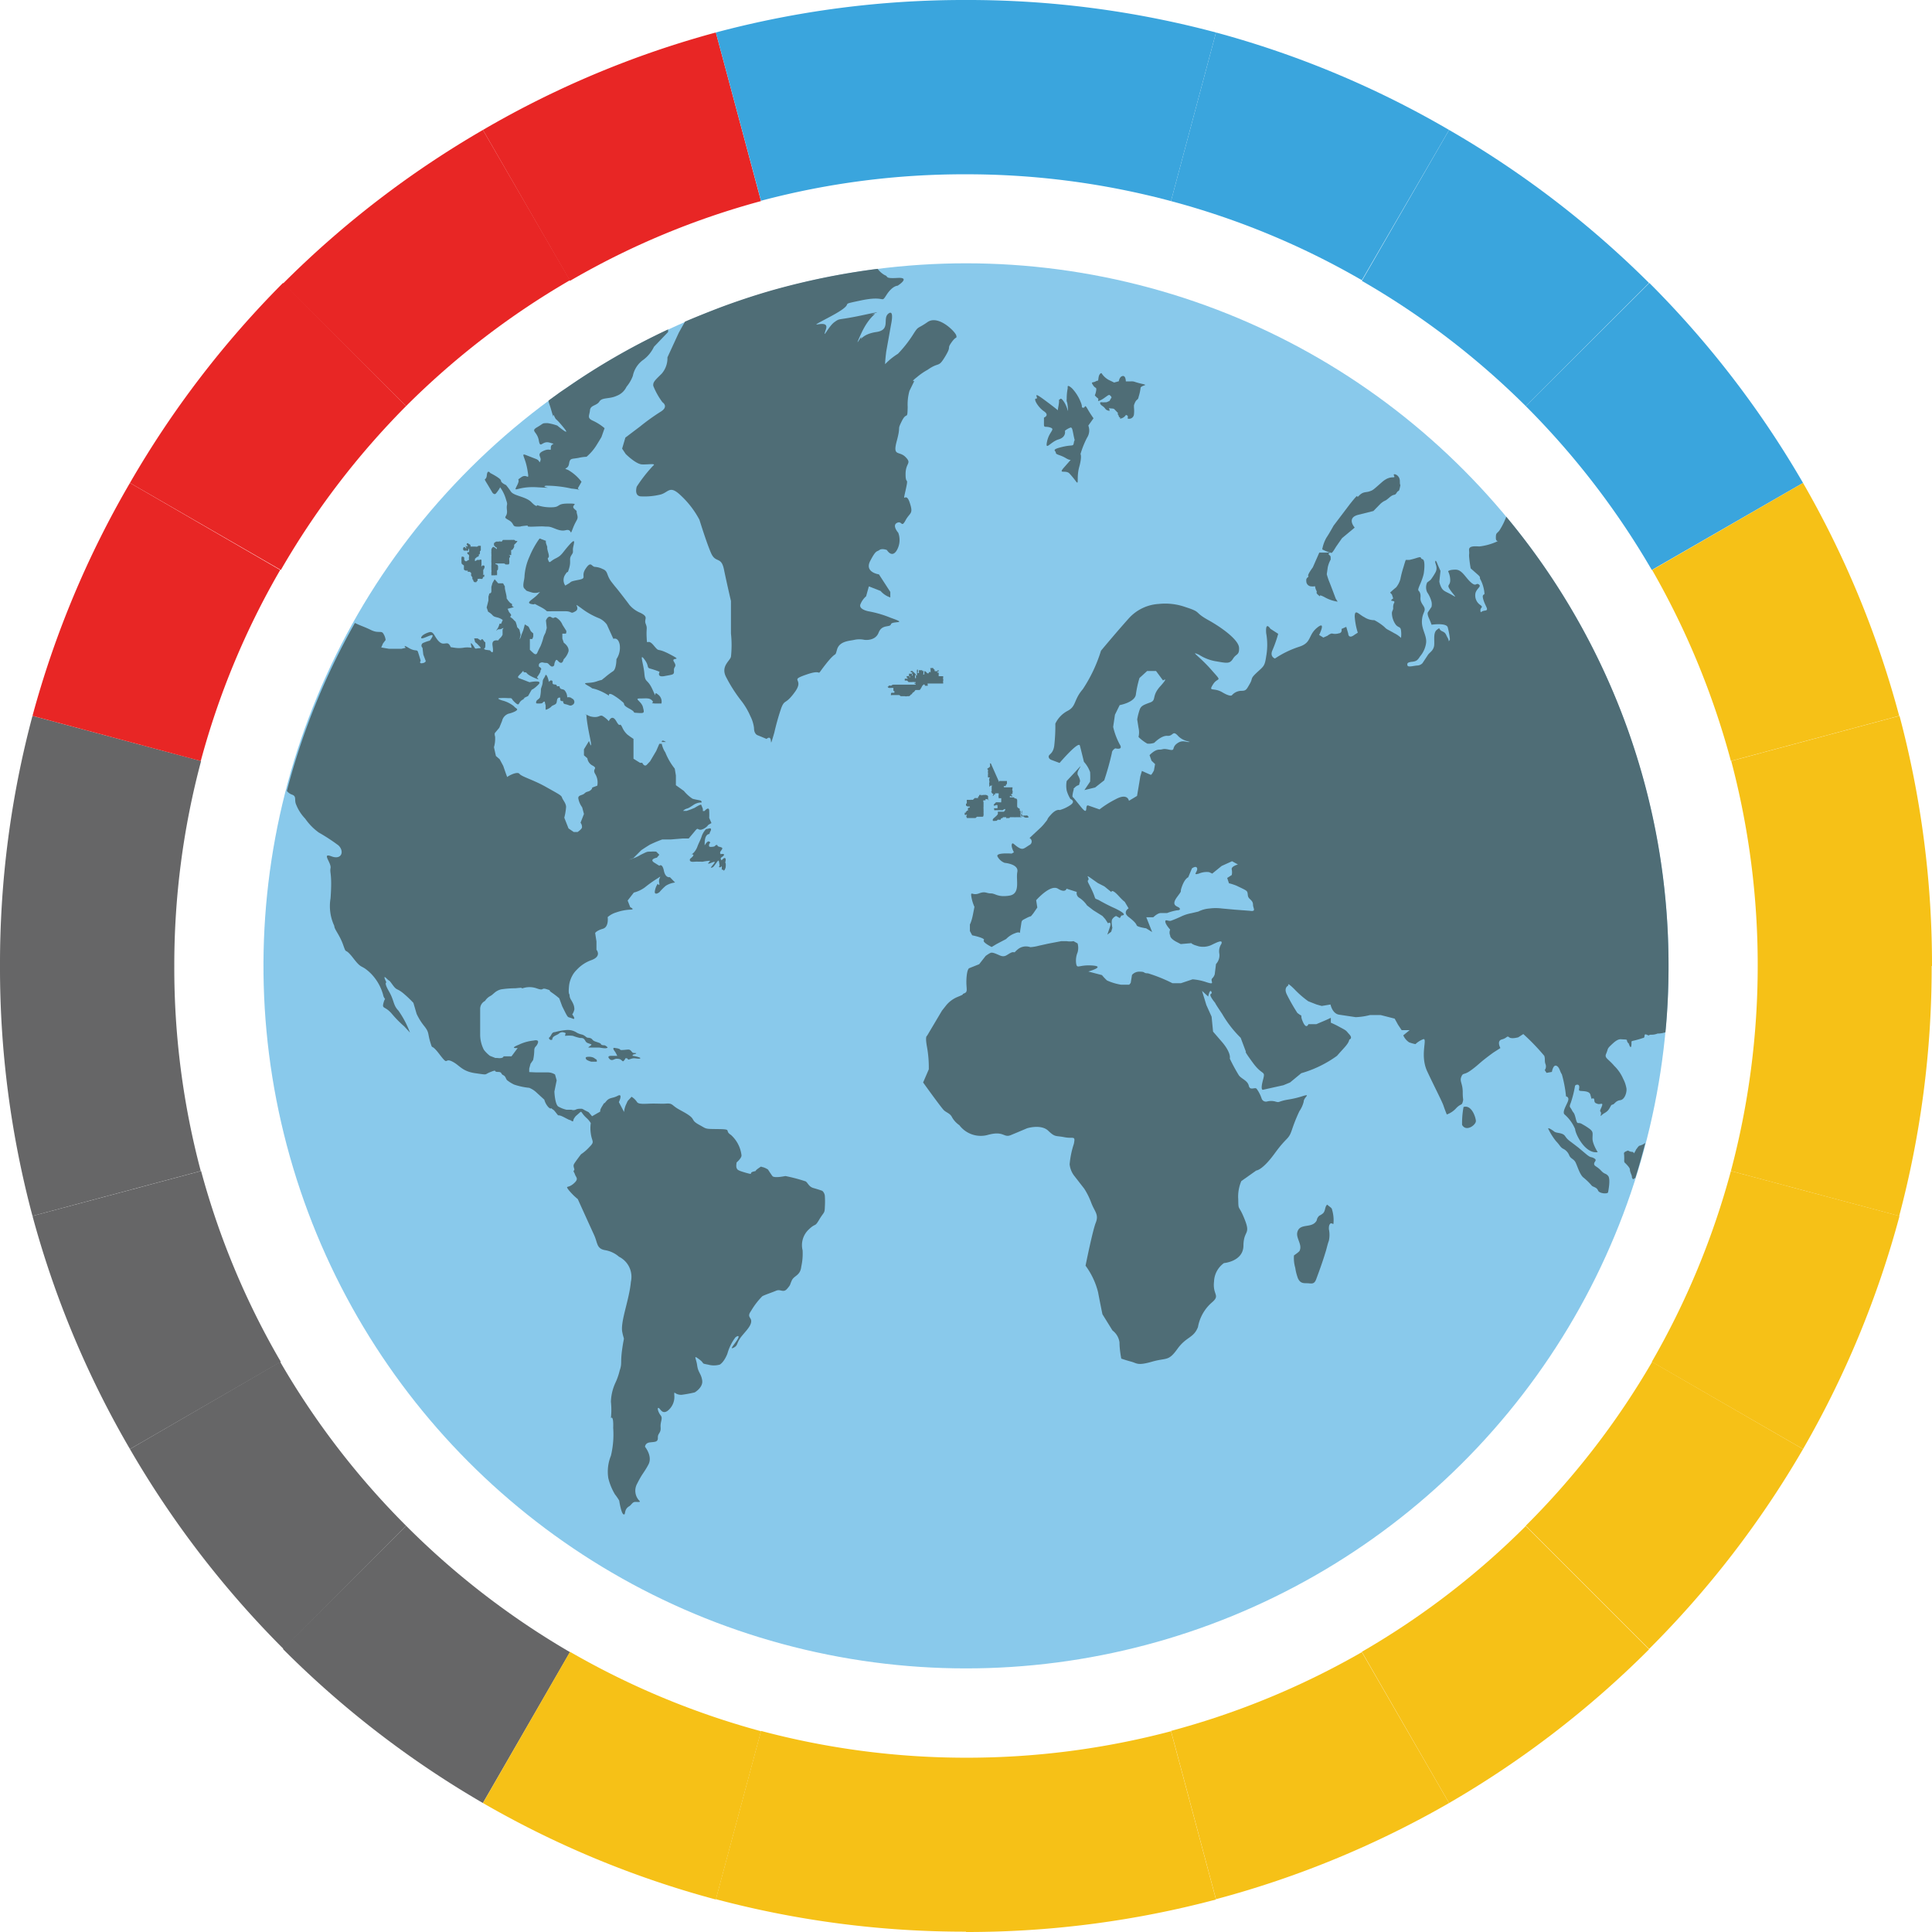 <svg xmlns="http://www.w3.org/2000/svg" viewBox="0 0 118.94 118.94"><defs><style>.cls-1{opacity:0.6;}.cls-2{fill:#3aa5dd;}.cls-3{fill:#4f6d76;}.cls-4{fill:none;}.cls-5{fill:#666667;}.cls-6{fill:#f6c117;}.cls-7{fill:#e82625;}</style></defs><title>Asset 2</title><g id="Layer_2" data-name="Layer 2"><g id="Layer_1-2" data-name="Layer 1"><g class="cls-1"><circle class="cls-2" cx="59.47" cy="59.47" r="43.25" transform="translate(-12.07 103.68) rotate(-76.72)"/></g><g id="_Group_" data-name="&lt;Group&gt;"><path class="cls-3" d="M63.33,50.31a.27.27,0,0,0-.08-.1.2.2,0,0,0-.11,0l0,0H63s-.05,0-.07.06-.09,0-.1,0,0,0,0-.07l0,0a.13.13,0,0,0,0-.12s0,0,0,0,0,0,0-.05,0,0,0,0l0,0,0,0a.13.13,0,0,1,0-.06s0,0,0,0h0s0,0,0,0,0,0,0,0v0s0,0,0-.05l-.05,0,0,0s0,0,0,0a.08.08,0,0,1,0,0s0,0,0-.06,0,0,0,0,0,0,0-.06a.33.33,0,0,0-.1-.06.15.15,0,0,1-.06-.1l0-.07,0-.07,0-.06a.26.26,0,0,0,0-.08l0,0v0s0,0,0,0v0a.11.11,0,0,0,0-.06l0-.06a.24.24,0,0,0-.06-.08h0s0,0,0,0l-.06,0a.18.18,0,0,1-.08-.07s0,0,0,0h-.25s0,0,0-.06.09,0,.11,0h.06s0,0,0,0h0s-.06-.08-.07-.09-.05,0,0-.06l0,0s0,0,.06,0l0,0a.3.3,0,0,0,0-.1s0,0,0,0l0,0a.09.09,0,0,0,0-.1.19.19,0,0,1,0-.13l0,0,0,0s0,0,0,0,0,0,0,0a.22.22,0,0,0,0-.08s-.06,0-.09,0l0,0h-.34l0,0s0,0,0,0h0l-.06,0h0l0,0h-.07s0,0,0,0a.05.05,0,0,1,0,0l.05,0s0,0,0,0v0s0,0,0,0-.06-.05,0-.08l.1,0h0s0,0,0,0l0-.05a.27.27,0,0,1,.07-.08l0,0s0,0,0-.06,0-.11,0-.12,0,0,0,0h-.3l0,0-.06,0s-.08,0-.12,0l0,0a.16.16,0,0,1,0,.07L61,47s0,0-.05,0,0,0,0,.05v.06s0,0,0,.06-.1.1-.13.13-.07,0,0,.1,0,0,0,.05,0,0,0,.06l0,0,0,0a0,0,0,0,1,0,.05s0,0,0,0a.27.27,0,0,1,0,.13l0,.05,0,0v0s0,0,0,0a0,0,0,0,0,0,0l0,0s0,0,0,.06,0,.07,0,.06,0,0,.08,0,0,.06,0,.08a.25.25,0,0,0,0,.09.13.13,0,0,1,0,.06s0,0,0,0a.07.07,0,0,1,0,.09.36.36,0,0,0,0,.1.09.09,0,0,1,0,.05.11.11,0,0,1,0,.06.43.43,0,0,0,0,.05s0,0,0,0,0,0,0,0,0,0,0,0,0,0,.07-.07,0,0,0,0a0,0,0,0,1,0,0v0s0,0,0,0l0,0v0s0,0,0,0a0,0,0,0,0,0,0s0,0,0,0h.05s.06,0,.1,0,0,0,0,0a.05.05,0,0,1,0,0s-.08,0-.07.09,0,0,0,0a.25.25,0,0,1,0,.07s0,0,0,0,0,0,0,0v0s0,.06,0,.09,0,.07,0,.09-.06,0,0,.08,0,.06.07.07,0,.08,0,.12.06,0,.08-.06,0,0,.06,0l0,0s0,0,0,0a.3.3,0,0,0,0-.08l0,0h.09l.07,0,.06,0s0,0,0,0l0,.06s0,0,0,0,0,0,0,.07a.12.12,0,0,0,0,.1l0,0v.07s.08,0,.11,0h.05s0,0,0,.06,0,0,0,0,0,0,0,0,0,.08,0,.12a0,0,0,0,1,0,0s0,0,0,0a.17.17,0,0,0,0,.07s0,0,0,0a.12.12,0,0,1-.08,0,.29.29,0,0,1-.1,0h-.06l0,0h0l-.08,0s-.06.06-.09.09,0,0,0,0h0l0,0s-.07.06-.05.1.09,0,.12,0a.08.08,0,0,1,.11,0s0,0,0,.06,0,0,0,.06,0,0,0,.06,0,0,0,0l0,0s0,0,0,0l0,0,0,0s0,0-.06,0l-.07,0h0l0,0s0,0-.06,0,0,.08,0,.12,0,0,.06,0h.18s0,0,.06,0,0,0,0,0,0,0,0,0h0l0,0,0,0h0a.11.11,0,0,1,.08,0,.1.1,0,0,0,0,0h.07l.06,0a.39.39,0,0,1,.14-.08.08.08,0,0,1,0,.09.5.5,0,0,1-.07.08h-.3s-.06,0-.07,0l0,0,0,0s0,0,0,.06a.36.36,0,0,1,0,.09l0,0,0,0-.06.08-.13.12a.46.46,0,0,0-.12.12s0,.07,0,.09a.26.26,0,0,0,.15,0h0a.18.18,0,0,0,.08,0l.07-.06a.15.15,0,0,1,.09,0s.06,0,.09,0h0v0s0-.08.07-.1.07,0,.07-.06l0,0,.07,0s.11,0,.14,0l0,.06s0,0,0,0l0,0,.05,0a.2.2,0,0,1,.13,0s0,0,0,0l.05-.06h0s0,0,0,0h.23a.66.66,0,0,0,.14,0h.13l.06,0,.08,0,0,0h0a0,0,0,0,1,0,0l.06,0s0,0,0,0a.09.09,0,0,0,0-.11l-.12,0,0,0s0,0,0,0h0s0,0,0,0,0,0,0,0,0,0,0,0,0,0,.05,0a.09.09,0,0,0,0-.05c0-.06.06,0,.11,0s0,0,0,0,0,0,0,0v0a.17.17,0,0,1,0-.13h0a.13.13,0,0,0,0,0,.14.14,0,0,1,0-.06v-.07A.31.31,0,0,0,63.33,50.31Z"/></g><g id="_Group_2" data-name="&lt;Group&gt;"><path class="cls-3" d="M60.89,49.25l-.06,0,0,0s0-.07,0-.12l0-.05s0,0,0-.07a.21.21,0,0,0-.14-.07.13.13,0,0,0-.08,0l-.06,0v0h0a.05.05,0,0,0,0,0,.06.06,0,0,0,0,0s0,0-.07,0h0s0,0,0,0,0,.06-.06,0,0-.08,0,0,0,0-.06,0l-.08,0,0,0s0,0,0,.05a.12.12,0,0,1-.06.06l0,0,0,0a.11.11,0,0,0,0,.08s0,0,0,0,0,0,0,0H60s0,0,0,0v0a.32.32,0,0,1-.12.11l0,0h-.06a.06.06,0,0,0-.06,0h0a.1.1,0,0,1-.07,0l-.05,0s-.1,0-.12,0a.13.13,0,0,0,0,.06s0,0,0,.06,0,.08,0,.11l0,0h0s0,0,0,0l0,0-.05,0s0,.08,0,.12a.24.24,0,0,0,.11.06h.12s0,0,0,0l0,0s0,0,0,.05-.1,0-.11.07,0,.1,0,.13-.05,0-.07,0,0,0,0,.06,0,0,.06,0,0,0,0,0h-.07l-.05,0s0,0,0,.06,0,0-.07,0-.15,0-.12,0,0,0,.05,0h.08l0,.06s-.05,0,0,.07.05,0,.07,0l.06,0a.67.67,0,0,1-.06.12h.06l0,0s0,0,0,0-.06,0,0,.09l.07,0s0,0,0,0h.14s.07,0,.11,0,0,0,0,0,0,0,0,0,0,0,.07,0H60s.05,0,.06,0l0,0s.06-.06.09-.08l.11,0,.06,0h.17c.05,0,.05-.06.06-.09a.57.57,0,0,0,0-.13s0-.05,0-.08a.14.14,0,0,0,0-.06s0,0,0-.05v-.07a.56.56,0,0,1,0-.13l0,0v-.09s0-.06,0-.08v0l0-.06,0-.06a.09.09,0,0,1,0-.11l0,0,.07,0,0,0,.05,0,0,0s0,0,0-.06S60.94,49.26,60.89,49.25Z"/></g><g id="_Group_3" data-name="&lt;Group&gt;"><path class="cls-3" d="M58.06,41.91l0,0a.09.09,0,0,0,0-.1s0,0,0-.08a.19.19,0,0,0,0-.1s0,0,0,0h-.21s0,0,0,0,0,0-.06,0a.28.28,0,0,1,0-.09v-.13s0,0-.06,0,0,0-.05,0,0,0,0,0,0,0,0,0,.06-.05.06-.08h0v0l.05,0a0,0,0,0,0,0-.06l0,0h0l-.08,0s0,0,0,.05h-.1s0,0,0,0,0,0,0,0-.05,0-.06,0a.06.06,0,0,1,0-.08s0,0,0,0a.08.08,0,0,0,0,0s-.09-.05-.1-.11a.21.21,0,0,0-.11,0s0,0-.05,0,0,.05,0,.07,0,0,0,.06v.07a.13.13,0,0,1,0,.06.08.08,0,0,1,0,0l0,0s0,0,0,0a.09.09,0,0,0-.11,0s0,0,0,0l0,.05a.09.09,0,0,1-.1,0s-.06-.07-.09-.09-.08-.06-.09,0,0,0,0,0v0s0,0,0,0a.25.25,0,0,1,0,.11.06.06,0,0,1,0,.06v0s0,0,0,0,0,0-.05,0,0,0,0-.08v-.06s0,0,0,0,0,0,0-.06-.05,0-.07,0,0-.05,0-.06,0,0-.07,0l-.06,0-.08,0s0,0,0,0v.09a.27.27,0,0,1,0,.09s0,0-.06,0,0,0,0-.07,0,0,0-.07,0,0,0,0,0-.05,0-.07,0,0-.06,0,0,0,0,0,0,0,0,0v.07a.14.14,0,0,0,0,.07.17.17,0,0,1,0,.07l0,.08a.13.13,0,0,1,0,.06s0,0,0,0,0,0,0,0,0,0-.06,0,0,0,0,0,0,0,0,0,0,0,0,0h0s0,0,0,.06v.06s0,0,0,.05,0,0,0,0-.05,0-.06,0a.07.07,0,0,0,0,.05s0,0,0,0,0,0,0,0,0,0,0,0a.13.13,0,0,1,0-.06v0s0,0,0,0,0,0,0,0h0v0s0,0,0-.07l0,0,0,0s0-.1,0-.1.08,0,.08,0a.06.06,0,0,0,0,0l0,0s0,0,0,0,0,0,0,0-.08-.12-.11-.14h0l0,0a.1.1,0,0,1,0,0s0,0,0,0l0,0s0,0-.07-.06l-.06-.06s0,0,0,0,0,0,0,0h-.1s0,.06,0,.08l0,0,0,0s.06,0,.08,0,0,.07,0,.08-.06,0-.09,0,0,0,0,0,0,0,0,0,.06,0,.07,0a.2.2,0,0,1,.06.07.14.14,0,0,0,0,.07.06.06,0,0,1,0,0s0,0,0,0,0,0-.05-.05,0,0,0,0l0,0h0s0,0,0,0,0-.06,0-.08a.13.13,0,0,0-.08,0,.17.17,0,0,0-.1,0l0,.05s0,0,0,.06,0,0,0,0h0s0,0,0,0l0,0v.05a.05.05,0,0,0,0,0h.07s0,0,0,.05,0,0-.05,0,0,0,0,0,0,0,0-.06a.19.19,0,0,0-.1,0,.06.06,0,0,0-.06,0s0,.06,0,.07a.34.34,0,0,0,.09.08l0,0s0,0,0,0-.06,0-.08,0l-.06,0-.07,0s0,0,0,.05v.07h.13c.05,0,.06.08.12.09h.06s0,0,.06,0,.09,0,.12,0l0,0h0a.1.1,0,0,1,0,0,.06.06,0,0,1,.06,0s0,0,0,0a0,0,0,0,0,0,0h0s.1,0,.12,0l0,.05s0,0-.06,0l0,0,0,0a.06.06,0,0,0,0,.06h0l0,0,0,0h0s0,0,.06,0,0,0,0,0,0,0,0,.05,0,0,0,0h-.07l-.07,0H55s0,0,0,0-.08,0-.12.06h-.11a.1.1,0,0,0-.06,0s0,.05,0,.05h-.06s0,0,0,0,0,.08.08.09.09,0,.13,0H55s0,0,0,.08,0,0,0,.05a.11.11,0,0,1,0,.06.05.05,0,0,0,0,0s0,0,.06,0,0,0,0,0,0,0,0,.05,0,0,0,0,0,0,0,0l0,0a.11.11,0,0,1,0,.06v0s0,0,0,0,0,0,0,0l0,0c-.05,0-.1,0-.14,0s-.07,0-.07.09,0,0,0,.05,0,0,.06,0,0,0,.06,0h.06s0,0,0,0l0,0h0l0,0h.07l.06,0h.2l0,0h0a.71.71,0,0,1,.09.07l0,0s0,0,0,0h.08l.07,0,.05,0h.06l0,0,0,0,0,0,0,0a.19.19,0,0,0,.13,0h.12a.18.18,0,0,0,.11-.1s.06,0,.09-.07,0,0,.05-.06a.24.24,0,0,0,.08-.06l.07-.09s0,0,0,0l0,0h0s.06,0,.1,0,0,0,.06,0,.06,0,.09,0a.18.18,0,0,0,.07-.08,1.62,1.62,0,0,0,.1-.18s0,0,.06-.06.06,0,.1,0v0h0a.14.14,0,0,0,0,.06s.05,0,.06,0,0,0,0,0,0,0,0,0a.12.12,0,0,1,.05,0l.06,0,0,0,0,0a.09.09,0,0,0,0-.07s0,0,0,0,0,0,0,0a.14.14,0,0,1,0-.07s0,0,.06,0H58a0,0,0,0,0,.06,0,.08.08,0,0,0,0-.07s0-.06,0-.08h0l0,0,0-.07-.1-.05S58.05,41.93,58.06,41.91Z"/></g><g id="_Group_4" data-name="&lt;Group&gt;"><path class="cls-3" d="M38.94,65c0-.12.16-.08.22-.14s-.16,0-.23-.07-.09-.14-.19-.17-.53.07-.56,0-.23-.09-.35-.11-.07.11,0,.19S38,65,38,65s-.26,0-.34,0-.31,0-.15.18.31,0,.43,0,.21,0,.3.07.1.15.21,0,0-.1.11-.1.07.08.13.08.2-.08.33-.08.36.06.4,0S39,65,38.94,65Z"/></g><g id="_Group_5" data-name="&lt;Group&gt;"><path class="cls-3" d="M36.59,65.14a.62.62,0,0,0-.33-.08c-.12,0-.29,0-.15.18a1.1,1.1,0,0,0,.29.12c.12,0,.22,0,.34,0C36.77,65.19,36.65,65.22,36.59,65.14Z"/></g><g id="_Group_6" data-name="&lt;Group&gt;"><path class="cls-3" d="M37.22,64.35c-.07,0-.2,0-.23-.08s-.37-.13-.47-.22-.07-.1-.18-.14-.16,0-.24-.06-.16-.13-.27-.16a1.15,1.15,0,0,1-.31-.11,1,1,0,0,0-.63-.17,3.51,3.51,0,0,0-.72.13c-.18,0-.2.13-.29.26s-.11.05-.07.15A.13.13,0,0,0,34,64c0-.22.25-.25.4-.36a.3.3,0,0,1,.31-.08c.2.05.07.07.08.21a2,2,0,0,1,.48,0,3.06,3.06,0,0,0,.43.13c.15,0,.24,0,.33.17s.2.14.38.23c0,.07-.16.12-.19.19l.62,0c.15,0,.47.1.57,0A.45.45,0,0,0,37.22,64.35Z"/></g><g id="_Group_7" data-name="&lt;Group&gt;"><path class="cls-3" d="M44.64,53.13s.08-.26,0-.3-.16.09-.22.13c-.18-.2.18-.2.15-.37a.28.28,0,0,0-.2,0c-.09-.12,0-.18.07-.29s0-.13-.16-.17-.07-.1-.15-.11-.1.07-.16.09-.27.05-.31,0a.2.2,0,0,1,.07-.23c-.13-.22-.28.07-.35.16,0-.24,0-.67.3-.7,0-.11.11-.2.09-.3s-.2,0-.3,0a1.2,1.2,0,0,0-.29.5c-.07.2-.18.39-.25.59s-.26.45-.37.46c.32,0-.06.26-.08.29-.07.2.18.18.28.17s.34,0,.5,0a3.47,3.47,0,0,1,.45-.06c0,.05-.1.1-.11.17S44,53,44,53.07s-.21.27-.24.35c.15,0,.19-.1.27-.2s.16-.24.2-.24.06.24.07.29-.09.09,0,.12.11-.07.13-.07a.78.78,0,0,1,0,.22h.08c.06.15.14-.06.16-.13a1,1,0,0,0,0-.3S44.68,53.11,44.64,53.13Z"/></g><g id="_Group_8" data-name="&lt;Group&gt;"><path class="cls-3" d="M81.71,74.16c-.17.13-.09.41-.29.56s-.17.07-.27.2-.06.2-.13.28c-.31.43-1,.09-1.15.65-.1.36.3.75.15,1.12,0,.08-.3.27-.36.32a2.17,2.17,0,0,0,.08.76,3.05,3.05,0,0,0,.17.66c.14.28.3.29.55.29s.44.11.57-.25c.19-.51.39-1.06.55-1.59.09-.26.13-.51.23-.78a1.69,1.69,0,0,0,0-.71c0-.13,0-.23.07-.32s.13,0,.21,0a2.27,2.27,0,0,0-.09-.9C82,74.36,81.8,74.26,81.71,74.16Z"/></g><g id="_Group_9" data-name="&lt;Group&gt;"><path class="cls-3" d="M90.1,68.15a5.54,5.54,0,0,0-.09,1.1c.25.46.87,0,.85-.25S90.59,68,90.1,68.15Z"/></g><g id="_Group_10" data-name="&lt;Group&gt;"><path class="cls-3" d="M29.83,34.93s0,0,0-.06-.08-.06-.11-.06,0,0-.08.06a.08.08,0,0,1,0-.07s0,0,0-.07a.13.13,0,0,0,0-.06l0-.08s0-.09,0-.12a.1.1,0,0,0-.12,0l-.06,0s-.06,0-.08,0-.12.1-.14.06,0,0,0-.06l0-.07.07-.06.07-.06s.09,0,.1-.08v0s0,0,0,0a.25.25,0,0,0,0-.08s0,0,0,0h.06s0,0,0,0,0,0,0-.06a.25.25,0,0,0,0-.12s0,0,0,0,0,0,0,0v0a0,0,0,0,1,0,0,.11.11,0,0,0,.06-.12s0,0,0-.06l0-.07s0-.09,0-.09h-.07s-.06,0-.08,0l0,0h0l-.06.05a.29.29,0,0,1-.13,0h-.29l0,0a.1.1,0,0,1,0-.05s0-.07-.08-.1-.05-.06-.09-.06h0s0,0,0,0-.06,0-.07.06v.06l.05,0s0,0,0,.06-.06,0-.08,0h-.13l0,0a0,0,0,0,0,0,0l0,0v0l0,0s0,0,0,0,0,0,0,0l.06,0a.11.11,0,0,1,.07.08.25.25,0,0,1,0,.08v0s0,0,0,0-.06-.09-.11-.1-.08.06-.08.1,0,0,0,.06l.06.06.06,0,.05,0,.08,0a.1.1,0,0,0,.07,0s0,0,0-.06,0-.08,0-.08l.05.07,0,.06s0,.08,0,.1h-.05l-.05,0a.05.05,0,0,0,0,0s0,0,0,0a.24.24,0,0,0,0,.12s.06,0,.09.07a.14.14,0,0,1,0,.11s0,0,0,0,0,0,0,0a.57.57,0,0,0,0,.13.14.14,0,0,1,0,.06s0,0-.05,0a.61.61,0,0,1-.1.07l-.07,0h0s0,0,0,0a.31.31,0,0,1-.07-.09s0,0,0-.06,0,0,0-.05a.1.1,0,0,0,0,0s0,0,0,0,0-.07-.09-.08-.06,0-.08.08a.32.32,0,0,0,0,.09v.13l0,.05s0,.09.05.12l.1.07,0,.06a.43.43,0,0,1,0,.07.14.14,0,0,0,0,.06s0,0,0,.06a.19.19,0,0,0,.14.07s.06,0,.09,0,0,0,0,.07h.06l0,0,.05,0a.23.23,0,0,1,.1.07.2.2,0,0,1,0,.11.05.05,0,0,0,0,0,.13.13,0,0,1,0,.05s.06.08.08.11a.1.1,0,0,1,0,0s0,.05,0,.07,0,.06.06.1v0l0,0,0,0v0a.08.08,0,0,0,0,.05l0,0s0,0,0,0,0,0,0,0,0,0,0,0a.27.27,0,0,0,.07.08c.05,0,.08,0,.11,0s0-.07.08-.08a.14.14,0,0,0,0-.06l0-.06s0,0,0,0,0,0,0,0,0,0,.06,0a.2.2,0,0,1,.13,0s0,0,.05,0,0,0,0,0l.06,0,0,0a.39.39,0,0,1,.06-.13s0,0,.05,0h0v0a.57.57,0,0,0,0-.13s0,0,0,0,0,0-.06,0,0,0,0-.05a.17.17,0,0,0,0-.07s0,0,0-.06,0,0,0-.06,0,0,0,0,0,0,0-.05a.35.35,0,0,0,.05-.08V35A.17.17,0,0,0,29.83,34.93Z"/></g><g id="_Group_11" data-name="&lt;Group&gt;"><path class="cls-3" d="M31.8,33.3l-.08,0s0-.05-.07-.06-.1,0-.14,0a.11.11,0,0,0-.07,0s0,0,0,0h0l-.12,0s0,0,0,0,0,0,0,0a0,0,0,0,0,0,0l-.05,0-.05,0-.07,0,0,0h-.17c-.05,0-.05.08-.1.1s0,0,0,0l-.05,0a.16.16,0,0,0-.12,0l-.15,0a.49.49,0,0,0-.15.1s0,.1,0,.12.06.07.09.11.07,0,.09.08a.21.21,0,0,0,0,.06s0,0,0,0-.16-.13-.21-.14-.13.11-.13.18,0,0,0,.07,0,0,0,.06a.24.24,0,0,0,0,.08s0,0,0,.06a.61.61,0,0,1,0,.14s0,0,0,0v.08s0,.09,0,.12v0s0,0,0,0v.06a.15.15,0,0,0,0,.07s0,0,0,.06a.65.65,0,0,1,0,.14l0,.07a.25.25,0,0,0,0,.07.64.64,0,0,1,0,.07l0,.09a.29.29,0,0,1,0,.13v.14s0,0,0,.06,0,0,0,0v0s0,0,0,0,0,0,0,0,0,0,0,0,0,0,0,0,0,0,.06,0l.07,0h.1a.16.16,0,0,1,.12,0s0,0,0,0,0-.06,0-.08a.19.19,0,0,0,0-.08v-.06l0-.07.06-.07,0-.06s0,0,0-.06a.06.06,0,0,0,0-.06l0,0s0-.09-.06-.12-.08,0-.11-.07l0,0s0,0,0,0,0,0,0,0h.08l.13,0s.05,0,.08,0H31a.13.13,0,0,1,.12.06s0,0,0,0h0s0,0,.05,0h.07s0,0,.05,0h0l0,0s.05,0,.06-.07a.58.58,0,0,0,0-.19s0,0,0-.06a.14.14,0,0,1,0-.06s.05-.07.05-.11,0-.06-.06-.09,0,0,.06,0h.07s0,0,0,0l0,0a0,0,0,0,1,0,0s0,0,0,0a.14.14,0,0,0,0-.06.25.25,0,0,1,0-.07s0,0,0-.07a.4.4,0,0,1,0-.11.1.1,0,0,0,.1-.05.64.64,0,0,0,.08-.14.51.51,0,0,0,0-.13C31.92,33.29,31.85,33.3,31.8,33.3Z"/></g><g id="_Group_12" data-name="&lt;Group&gt;"><path class="cls-3" d="M35.21,43c-.07-.05-.05-.05-.14-.07s-.1,0-.15,0a.67.67,0,0,0-.16-.43c-.12-.12-.28,0-.32-.26a.32.32,0,0,1-.16,0c0-.19-.3,0-.26-.25l0,0c0-.15-.17-.12-.23,0,0-.09-.15-.59-.22-.4s-.15.19-.16.39-.08.3-.11.45a2.16,2.16,0,0,1-.06.51c-.08.14-.27.15-.23.36a1.16,1.16,0,0,0,.32,0c.09,0,.12-.14.21-.1a1.42,1.42,0,0,0,.05.22c0,.07,0,.21,0,.26s.28-.09.35-.18.25-.1.31-.21,0-.38.24-.34c0,.19,0,.21.18.22,0,.19.09.16.25.21s.2.1.35,0S35.37,43.06,35.21,43Z"/></g><g id="_Group_13" data-name="&lt;Group&gt;"><path class="cls-3" d="M99,73.39s.17-.81,0-1-.2-.07-.44-.33-.42-.26-.42-.41.21-.22,0-.34-.17,0-.47-.24l-.5-.42s0,0-.3-.23-.36-.25-.52-.48-.52-.16-.67-.28-.46-.31-.34-.12a3.85,3.85,0,0,0,.45.71c.24.25.26.36.42.46a.76.76,0,0,1,.39.4c.08.21.24.22.36.39s.28.82.53,1A3.8,3.8,0,0,1,98,73c.09.08.3.09.38.29S99,73.52,99,73.39Z"/></g><g id="_Group_14" data-name="&lt;Group&gt;"><path class="cls-3" d="M33.22,33.15l-.08.11a5.47,5.47,0,0,0-.54,1,3.49,3.49,0,0,0-.31,1.22c0,.22-.16.62,0,.76s0,.1.44.23.67-.2.38.12-.8.52-.38.6-.14-.18.52.16.14.28.84.28.25,0,.71,0,.29.2.63,0-.25-.62.34-.2a4.57,4.57,0,0,0,1.13.64,1.21,1.21,0,0,1,.46.38l.4.88s.29-.13.39.35a1.27,1.27,0,0,1-.2.9s0,.57-.19.73a5.15,5.15,0,0,0-.54.41c-.32.24,0,.06-.49.23s-1,0-.52.27,0,.08.46.21a3.37,3.37,0,0,1,.82.4s-.07-.25.32,0a3.51,3.51,0,0,1,.5.37c.23.17-.06.16.44.43s.08.23.51.26.41,0,.32-.36S39,43,39.4,43s.58-.05.75.13-.22.14.17.18l.4,0a.54.54,0,0,0-.22-.56c-.32-.28,0,.43-.32-.28s-.46-.4-.51-1-.33-1.32,0-.88.1.51.39.58a5,5,0,0,1,.55.19s-.21.36.31.26.59-.07.57-.34.21-.21,0-.54.63,0-.25-.46-.59-.06-1-.55-.4.12-.43-.49.06-.53-.06-.84.22-.4-.32-.67a1.77,1.77,0,0,1-.68-.49s-.09-.13-.51-.67-.25-.3-.59-.74-.19-.66-.55-.8a1.24,1.24,0,0,0-.46-.13c-.23,0-.24-.4-.58.1s.13.59-.45.7-.41.12-.61.23l-.2.12a.6.6,0,0,1,0-.68c.23-.36.09.08.23-.36s0-.57.12-.78.13-.16.12-.39.27-.84-.2-.32-.46.66-.85.85-.37.36-.47.11.13,0,0-.46,0-.21-.1-.47,0-.27-.06-.26"/></g><g id="_Group_15" data-name="&lt;Group&gt;"><path class="cls-3" d="M30.79,30a2.34,2.34,0,0,1,.37.78c.13.37,0,.19.05.64s-.31.37.09.59.19.41.55.41,0,0,.46-.05-.18.08.57.05.51,0,.84,0,.68.33,1.11.22.22.45.44-.12.35-.52.26-.85.07-.11-.18-.35S35.76,31,35,31s-.47.21-1,.23a2.57,2.57,0,0,1-.93-.13s0,.18-.35-.18-1.08-.38-1.27-.66-.3-.4-.3-.4-.31-.13-.31-.27-.66-.47-.66-.47-.17-.25-.21.14-.25.08,0,.49.34.57.34.57.11.16.21.07A1.89,1.89,0,0,0,30.79,30Z"/></g><g id="_Group_16" data-name="&lt;Group&gt;"><path class="cls-3" d="M66,23.91a2.65,2.65,0,0,1,.53.84c.15.35,0,.32.15.35s.07-.28.28.09a6.4,6.4,0,0,0,.36.56L67,26.2a.82.82,0,0,1-.08.75,5.68,5.68,0,0,0-.4,1s.1.15-.08.8,0,1.14-.19.9a5.43,5.43,0,0,0-.42-.51c-.24-.23-.73.09-.3-.39l.43-.49s0,.15-.35-.06S65,28,65,27.87s-.32-.18.37-.35.69,0,.74-.27.08,0,0-.37-.09-.57-.2-.56a1.15,1.15,0,0,0-.35.2s.1.39-.39.53-.84.75-.71.13.53-.75.2-.86-.4.07-.39-.27v-.34s.37-.14,0-.39-.68-.8-.48-.78-.32-.53.48.06.89.69.89.69-.08.14,0-.28,0-.4.06-.41.07-.18.29.15.27.83.23.34-.09-.26-.07-.55a3.25,3.25,0,0,1,.06-.63l0-.1S65.71,23.65,66,23.91Z"/></g><g id="_Group_17" data-name="&lt;Group&gt;"><path class="cls-3" d="M70.26,23.62c-.51-.12-.39-.15-.67-.14h-.28s0-.37-.2-.33-.23.32-.23.32l-.29.08-.35-.17a1.24,1.24,0,0,1-.43-.41s-.14,0-.18.28,0,.13-.18.23-.31,0-.16.23.21.1.2.29a1.19,1.19,0,0,1-.09.34,1.26,1.26,0,0,0,.2.19c.07.06-.11.23.15.11s.49-.37.56-.32.14.13.11.17a1.44,1.44,0,0,0-.11.19l-.18.08a2.47,2.47,0,0,1-.38,0s-.09.09.1.22.18.19.25.24a.4.4,0,0,0,.21.07s0,.12,0,0-.07-.19,0-.16.25,0,.3.07l.23.24s-.07,0,0,.1,0,.1.1.16-.13.1.09.06a.53.53,0,0,0,.29-.22l.11.06,0,.18h.12a.3.3,0,0,0,.26-.27,2,2,0,0,0,0-.43s0-.08,0-.13c.15-.46.24-.25.29-.53a2.85,2.85,0,0,0,.12-.56C70.33,23.69,70.77,23.73,70.26,23.62Z"/></g><g id="_Group_18" data-name="&lt;Group&gt;"><path class="cls-3" d="M85.81,29.26c.14.28-.16-.08-.73.42s-.54.49-.77.57-.39,0-.65.27.17-.4-.56.52l-1,1.32s-.27.49-.44.74a2.32,2.32,0,0,0-.26.72,2.51,2.51,0,0,0,.57.22c.06,0,.28-.38.28-.38l.37-.53.78-.65s-.54-.6.23-.79l.92-.23L85,31c.32-.26.2-.08.52-.36s.33-.09.46-.3.13,0,.2-.32,0,0,0-.4S85.74,29.11,85.81,29.26Z"/></g><g id="_Group_19" data-name="&lt;Group&gt;"><path class="cls-3" d="M81,34.52l-.18.41s-.34.45-.28.53-.15.08-.12.3a.32.32,0,0,0,.24.33.86.86,0,0,0,.3,0,.75.75,0,0,0,.08.27c.08.13-.09.1.14.29s-.14-.15.36.11a2.29,2.29,0,0,0,.81.28l-.12-.19s-.32-.86-.41-1.07a4.21,4.21,0,0,1-.14-.43l.06-.42a1.75,1.75,0,0,1,.18-.48c0-.26,0-.19-.11-.31s.35-.16-.12-.12l-.47,0Z"/></g><circle class="cls-4" cx="59.47" cy="59.47" r="43.25" transform="translate(-12.07 103.68) rotate(-76.72)"/><path class="cls-3" d="M75.65,54.45a.1.1,0,0,0,0,0Z"/><path class="cls-3" d="M92.73,31.81a4.25,4.25,0,0,1-.43.86c-.16.2-.21.12-.21.45s.31.09,0,.25a3.67,3.67,0,0,1-1,.27c-.21,0-.67-.07-.65.22s0,.19,0,.37a7.56,7.56,0,0,0,.1.76s.19.17.43.38.07.16.19.34a2.32,2.32,0,0,1,.23.83c0,.11-.19,0-.06.41s.36.61.09.64-.26.2-.28,0,.21-.19,0-.34a.71.71,0,0,1-.3-.76c.1-.29.38-.39.2-.51s-.15.17-.49-.13-.54-.78-.94-.78-.46.1-.46.1a1.26,1.26,0,0,1,.13.55c0,.37-.25.24,0,.6s.47.52.13.32-.51-.22-.64-.41a1.16,1.16,0,0,1-.16-.43l.07-.65-.18-.41s-.11-.32-.14-.18.19.37,0,.7-.29.44-.29.44l-.21.16a.72.72,0,0,0,0,.6,1.83,1.83,0,0,1,.27.59.79.79,0,0,1,0,.31l-.22.33s-.07.08.06.37.16.4.16.4.93-.14,1,.17a4.46,4.46,0,0,1,.13.72c0,.07-.06.1-.07.14a.42.42,0,0,0-.06-.21c-.13-.22-.1-.31-.35-.42s-.07-.29-.33-.08-.09.79-.18,1.06-.26.32-.37.49-.33.5-.33.5a.48.48,0,0,1-.29.14c-.2,0-.59.13-.63,0s0-.2.29-.23.35-.13.49-.34a1.62,1.62,0,0,0,.36-.78c.08-.48-.29-.86-.25-1.43s.32-.56.06-.94-.09-.46-.17-.72-.22-.06,0-.57.23-.72.23-.72.11-.75-.08-.81,0-.19-.34-.09a4.26,4.26,0,0,1-.47.13l-.22,0s0-.06-.14.42a6.68,6.68,0,0,0-.2.77,1.4,1.4,0,0,1-.26.5c-.13.1-.37.32-.37.32l.11.12.08.24s-.17.11-.11.14.23,0,.17.13a.56.56,0,0,0-.06.33c0,.11-.07.17-.08.29a1.25,1.25,0,0,0,.24.73c.17.2.29.1.32.35a1.69,1.69,0,0,1,0,.46,1.57,1.57,0,0,0-.4-.28c-.5-.29-.44-.21-.63-.4a3.24,3.24,0,0,0-.61-.41A1.11,1.11,0,0,1,84,38c-.36-.18-.59-.54-.6-.05a4.21,4.21,0,0,0,.19,1l-.19.12C83,39.38,83,39,83,39l-.12-.41-.29.13s.06.25-.17.27A.78.78,0,0,1,82,39c-.11,0-.28.14-.28.14l-.25.11-.26-.16s.46-.92-.12-.45-.32.93-1.12,1.18a6,6,0,0,0-1.48.72s-.34-.11-.15-.52a7.88,7.88,0,0,0,.35-1l-.48-.31s-.32-.51-.26.27a4,4,0,0,1,0,1.43c-.09.61-.15.6-.58,1s-.22.33-.43.69-.22.43-.54.43a.79.79,0,0,0-.55.26s-.06.15-.6-.17-.88,0-.57-.49.62-.07-.12-.91-1.35-1.18-.74-.91a2.73,2.73,0,0,0,1.09.41c.64.11.8.15,1-.17s.39-.2.37-.67-1-1.21-1.9-1.71S74,37.7,73,37.38a3.74,3.74,0,0,0-1.66-.2,2.7,2.7,0,0,0-1.84.88c-.79.88-1.72,2-1.72,2a9.14,9.14,0,0,1-1.12,2.37c-.57.66-.39,1.05-.93,1.33a1.72,1.72,0,0,0-.76.79,10.74,10.74,0,0,1-.07,1.38c-.08.5-.34.49-.34.65s.19.21.19.21l.48.18s1.17-1.37,1.25-1.07.25,1,.25,1a1.92,1.92,0,0,1,.38.63,4.52,4.52,0,0,1,0,.59l-.35.52.66-.16.56-.44a17.37,17.37,0,0,0,.47-1.68c0-.18.21-.29.21-.29s.52.14.27-.25a4.22,4.22,0,0,1-.4-1.07l.11-.75.29-.59s.95-.17,1-.67a6.53,6.53,0,0,1,.22-1l.47-.43.55,0,.43.58s.39-.26-.17.36-.21.85-.63,1-.53.21-.62.39a3.66,3.66,0,0,0-.17.65l.08.51a1.22,1.22,0,0,1,0,.57,2.55,2.55,0,0,0,.54.41,1,1,0,0,0,.43-.05s.44-.46.81-.43.31-.37.65,0,.87.36.68.38-.41-.16-.75.1-.06.46-.48.37-.33,0-.61,0-.59.34-.59.34l.12.34.22.21-.07.39s-.14.28-.19.27-.55-.24-.55-.24l-.1.34-.07.43L70,49l-.5.3s-.07-.5-.81-.1a6.13,6.13,0,0,0-1,.63L67,49.59c-.25-.08.05.71-.45.09s-.45-.56-.51-.61.07-.5.07-.5-.1.06.08-.11.24-.07.26-.21.08-.12,0-.34-.13-.18-.11-.35.39-.64,0-.2l-.67.72a1.55,1.55,0,0,0,0,.59,2.08,2.08,0,0,0,.23.52s.35.13,0,.37a2.29,2.29,0,0,1-.66.31s-.2-.09-.53.27-.12.21-.36.49a2.77,2.77,0,0,1-.38.41l-.59.55a.24.24,0,0,1,0,.43c-.34.21-.4.32-.67.16s-.37-.36-.42-.2.13.49.13.49l-.14.08s-1-.08-.87.18a.84.84,0,0,0,.44.39s.88.07.78.56.22,1.35-.5,1.46S61.29,55,61,55s-.34-.15-.73,0-.5-.14-.48.14a2.56,2.56,0,0,0,.2.69s0,0-.09.46-.19.62-.19.62l0,.41.14.26s.83.17.72.3.48.42.48.42l.3-.18.59-.31a1.42,1.42,0,0,1,.56-.36c.39-.17.24.21.33-.31s0-.43.36-.62.19,0,.43-.3l.24-.35-.07-.45s.87-1,1.34-.71.53,0,.53,0l.63.2a.33.33,0,0,0,.17.37,1.65,1.65,0,0,1,.46.46l.39.3.56.35.17.19.17.26s.25-.17.11.26l-.15.44.24-.18.07-.24s-.09-.41,0-.54a.53.53,0,0,1,.23-.19l.23.13.1-.16s.52,0-.4-.44a10.58,10.58,0,0,1-1-.51c-.32-.14-.14,0-.39-.55s-.34-.59-.25-.69-.24-.39.17-.1l.41.29.41.21.43.35s0-.25.45.24.3.23.45.49l.16.27s-.39.23,0,.53.46.42.5.52.58.18.58.18l.37.23-.36-.91.43,0s.27-.27.47-.26h.38a3.16,3.16,0,0,1,.62-.17c.17,0,.22-.07.12-.16s-.52-.12-.13-.65.13-.18.31-.67.38-.55.38-.55l.23-.55s.27-.2.32,0-.32.45.11.32a1.24,1.24,0,0,1,.62-.09l.2.09.58-.47.64-.29.36.2s-.43.11-.38.31a.81.81,0,0,1,0,.34l-.28.18.11.33s.08,0,.45.14c.56.27.66.3.69.44s0,.24.12.36.22.19.22.39.23.43-.21.36L76,56l-.77-.07a3,3,0,0,0-.77,0,1.85,1.85,0,0,0-.69.19l-.43.1a2.46,2.46,0,0,0-.64.21c-.33.15-.44.19-.6.25s-.37-.12-.36.06.3.49.3.49a.44.44,0,0,0,0,.36c0,.21.4.4.4.4l.25.13.68-.06s-.1,0,.17.12l.26.08a1.24,1.24,0,0,0,.75-.07c.34-.16.76-.39.64-.08a.82.82,0,0,0-.12.62.79.79,0,0,1-.21.62l-.07.57s0,.15-.16.31.24.43-.35.24a3.39,3.39,0,0,0-.86-.18l-.72.24h-.52a9.43,9.43,0,0,0-1.51-.61c-.31,0-.13-.1-.49-.1a.59.59,0,0,0-.49.2l-.08.49-.09.11-.51,0a3.44,3.44,0,0,1-.86-.26,3.24,3.24,0,0,1-.31-.33L67,59.81s1.1-.31.25-.37-.94.24-1-.13a1.33,1.33,0,0,1,.09-.68,1,1,0,0,0,0-.55l-.25-.14a1.24,1.24,0,0,1-.43,0l-.32,0-.79.15-.59.13a2.6,2.6,0,0,1-.53.09.8.8,0,0,0-.78.14c-.15.13-.17.16-.17.17s0,0-.16,0c-.34.12-.41.36-.79.19s-.42-.16-.5-.16-.35.2-.35.2l-.4.51-.6.24s-.14,0-.18.63.12.82-.13.92.14,0-.41.22a1.8,1.8,0,0,0-.71.52l-.26.33-.92,1.55s-.13,0,0,.69a7.09,7.09,0,0,1,.11,1.37l-.35.81s1.11,1.55,1.28,1.71.39.19.51.45a1.51,1.51,0,0,0,.44.47,1.65,1.65,0,0,0,1.71.61c1.05-.3,1,.19,1.46,0s1-.42,1-.42.86-.27,1.3.15.45.29,1,.4.69-.13.58.41a5.52,5.52,0,0,0-.26,1.26,1.4,1.4,0,0,0,.27.69l.63.81a4.54,4.54,0,0,1,.44.89c.2.52.47.7.27,1.2s-.63,2.65-.63,2.65a4.65,4.65,0,0,1,.77,1.63c.15.79.27,1.36.27,1.36l.62,1a1.1,1.1,0,0,1,.43.73c0,.47.11,1,.11,1s.28.1.62.19.37.26,1.27,0,1,0,1.56-.78,1-.66,1.27-1.35a2.6,2.6,0,0,1,.84-1.5c.57-.48.05-.45.15-1.31a1.46,1.46,0,0,1,.61-1.13s1.19-.1,1.2-1.07.46-.65.08-1.61-.39-.49-.4-1.25a2.42,2.42,0,0,1,.19-1.12l.92-.65s.37,0,1.14-1.06.84-.8,1.06-1.46S80,68.4,80,68.4a1.77,1.77,0,0,0,.26-.58c0-.26.44-.48,0-.36a5.86,5.86,0,0,1-1,.24c-.61.11-.46.2-.76.11a1,1,0,0,0-.49,0,.28.28,0,0,1-.34-.18,2.16,2.16,0,0,0-.3-.59c-.1-.15-.41.14-.49-.2s-.49-.43-.63-.67a10.81,10.81,0,0,1-.54-1s.11-.32-.46-1l-.57-.66-.09-.92-.32-.71L74,61l.38.35s.1-.5.2-.29-.27,0,.11.53l.14.18s-.12-.14.41.65a6.92,6.92,0,0,0,1.14,1.47l.33.88s-.18-.16.43.67.78.42.61,1.06,0,.59,0,.59l1.26-.28.41-.17.69-.57A7.07,7.07,0,0,0,82.31,65c.46-.53.69-.71.76-1,0,0,.23-.07,0-.32s-.12-.2-.59-.45a5.45,5.45,0,0,0-.55-.27v-.3l-.3.14-.59.25-.49,0s-.12.34-.33-.12,0-.36-.2-.46l-.15-.11a11.65,11.65,0,0,1-.66-1.16c-.19-.42.11-.53.11-.53s-.14-.28.38.24a5.9,5.9,0,0,0,.84.73l.51.2.32.09.54-.09s.11.58.55.63l1,.15a4.14,4.14,0,0,0,.88-.13h.66l.86.22.21.38.22.33.49,0-.39.32a1,1,0,0,0,.36.43,2.58,2.58,0,0,0,.39.11,1.41,1.41,0,0,1,.5-.31c.24,0-.24,1,.23,2s.91,1.84,1,2.11.2.53.2.53a1.39,1.39,0,0,0,.58-.39c.28-.29.34-.15.4-.38s0-.08,0-.61-.2-.65-.09-.93.15-.1.54-.37.56-.46.89-.72.56-.42.56-.42l.42-.27s-.25-.44.09-.53.3-.25.45-.13.56,0,.56,0l.31-.2A13.41,13.41,0,0,1,95.07,65c.07.2,0,.32.08.52a.39.39,0,0,1-.05.36s.11.17.11.17l.33-.06s.07-.45.27-.38.23.39.34.52a7.7,7.7,0,0,1,.26,1.37.16.16,0,0,1,.14.2c0,.18-.42.74-.23.91a2.44,2.44,0,0,1,.65.9c0,.25.59,1.54,1.39,1.42,0,0-.32-.5-.32-.83s.06-.41-.16-.59a3.84,3.84,0,0,0-.47-.3c-.27-.18-.29.1-.4-.34s-.13-.31-.24-.53-.19-.15-.06-.47a6.68,6.68,0,0,0,.25-1c0-.09.23-.16.26,0s-.09.27.08.29.56,0,.61.24l.07.25s.16-.1.17.07.06.19.21.24.33-.1.27.1-.17.31-.09.39-.07.35.06.21.3-.16.44-.36.12-.28.24-.3.17-.23.47-.27.43-.56.37-.77a1.92,1.92,0,0,0-.19-.54,2.48,2.48,0,0,0-.55-.8c-.38-.45-.62-.48-.5-.75s.05-.29.26-.49.43-.42.66-.4.36,0,.36.07a.27.27,0,0,0,.11.19s.12.4.16.13-.07-.26.17-.31a5.55,5.55,0,0,0,.55-.16c.17,0,0-.3.23-.2s.05,0,.28,0a.92.92,0,0,0,.38-.07,1.55,1.55,0,0,0,.49-.08c.13-1.33.19-2.68.19-4A43.09,43.09,0,0,0,92.73,31.81Z"/><path class="cls-3" d="M50.62,73.31s-.25-.09-.54-.17-.34-.32-.48-.41a10.28,10.28,0,0,0-1.25-.33s-.69.15-.8,0-.27-.4-.27-.4a1.15,1.15,0,0,0-.33-.15c-.13,0,0-.11-.28.09s0,.11-.3.19.08.22-.45.07-.52-.19-.57-.29,0-.35,0-.35.3-.25.3-.43A2,2,0,0,0,45,69.87c-.43-.27.11-.35-.77-.36s-.7,0-1.18-.26-.29-.32-.57-.54-.67-.38-.9-.55-.24-.24-.56-.22-.35,0-.8,0-.89.07-1-.09a1.06,1.06,0,0,0-.34-.33c-.28.32-.2.17-.33.46a1.35,1.35,0,0,0-.13.48l-.32-.61s.27-.57-.07-.39-.5.08-.72.35,0-.1-.25.31.06.22-.28.41l-.33.19-.21-.25L36,68.35a1,1,0,0,0-.17-.09l-.15,0a.53.53,0,0,0-.25.06.35.35,0,0,1-.25,0l-.3,0a1.77,1.77,0,0,1-.51-.2c-.21-.14-.24-.92-.24-.92l.14-.69-.1-.36a.84.84,0,0,0-.47-.13c-.33,0-.27,0-.27,0H33L32.58,66l0-.21.08-.3.16-.23a2.9,2.9,0,0,0,.07-.55c0-.31.12-.23.22-.49s-.26-.16-.26-.16a2.74,2.74,0,0,0-.92.26c-.62.25-.06.2-.06.2l-.38.51H31s0,.16-.41.1l-.1,0L30.16,65a2,2,0,0,1-.37-.37,2.05,2.05,0,0,1-.23-.92c0-.4,0-1.25,0-1.62a.55.55,0,0,1,.3-.47.87.87,0,0,1,.32-.3c.2-.1.29-.31.66-.41a6,6,0,0,1,.9-.07c.67-.07.18,0,.44,0a1.31,1.31,0,0,1,.84,0c.52.19.26-.06.64.06s0,0,.33.22a5.42,5.42,0,0,1,.44.34l.18.49.19.38c.2.38.15.25.43.37s0-.25,0-.25a.85.85,0,0,0,.13-.31c0-.2-.06-.35-.2-.58s-.06-.28-.12-.37,0-.56,0-.56a1.73,1.73,0,0,1,.19-.56,1.49,1.49,0,0,1,.28-.37,2.26,2.26,0,0,1,.92-.6c.63-.24.29-.63.29-.63v-.51l-.08-.52s.08-.15.47-.26.3-.72.3-.72a1.43,1.43,0,0,1,.53-.29A3.06,3.06,0,0,1,38.8,56c.33,0,0-.15,0-.15l-.16-.41.38-.49a2,2,0,0,0,.68-.32,7.85,7.85,0,0,1,.82-.58c.28-.19,0,0,.06.28s-.09.08-.09.08a1.08,1.08,0,0,0-.18.5c0,.19.22.08.3,0a3.22,3.22,0,0,1,.38-.38,1.41,1.41,0,0,1,.57-.2L41.24,54s-.27.08-.37-.4-.28-.3-.28-.3l-.32-.2c-.32-.21.17-.3.17-.3l.15-.18-.19-.19a2.21,2.21,0,0,0-.35,0c-.24,0-.2,0-.6.19a2.37,2.37,0,0,1-.73.3l.27-.09.49-.49s.28-.19.53-.34a7.49,7.49,0,0,1,.76-.32l.53,0,.73-.06.37,0,.36-.43c.24-.3.15-.09.4-.11a.8.8,0,0,0,.45-.3l.19-.11-.14-.32a3.84,3.84,0,0,0,0-.42c0-.34-.29,0-.29,0l-.1,0v-.13s-.07-.19-.1-.25-.4.18-.4.18l-.24.1-.26.09h-.16l-.16,0h.1a.59.59,0,0,1,.2-.13.76.76,0,0,0,.2-.08l.22-.14a.9.9,0,0,1,.39-.16c.27,0,.07-.07.11-.1s-.37-.08-.54-.14a2.39,2.39,0,0,1-.53-.48l-.49-.35v-.6l-.07-.42a3.87,3.87,0,0,1-.58-1,1.47,1.47,0,0,1-.22-.53h-.15l-.19.44-.38.64-.18.19c-.17.2-.3-.1-.3-.1H39.4l-.4-.25,0-.44L39,46l0-.51-.22-.15-.16-.12a1.32,1.32,0,0,1-.32-.46c-.18-.35-.09.11-.36-.36s-.46,0-.46,0a1.59,1.59,0,0,0-.35-.3c-.22-.15-.22.15-.8,0L36.1,44s0,.35.21,1.36-.05.26-.05.26l-.31.51,0,.37.21.18a.59.59,0,0,0,.34.46c.33.2-.07.17.15.52a1,1,0,0,1,.12.71l-.22.08c-.22.09,0,0-.15.16s-.27.09-.41.23-.38.09-.39.29a1.29,1.29,0,0,0,.24.57l.11.41-.21.54a.42.42,0,0,1,.09.28c0,.11-.27.29-.27.29l-.24,0L35,51l-.26-.66a3.7,3.7,0,0,0,.11-.66c0-.23-.21-.44-.25-.58s-.22-.22-1-.66-1.48-.62-1.62-.8-.75.16-.75.2-.25-.69-.25-.69l-.22-.41-.23-.2L30.41,46a1.92,1.92,0,0,0,.07-.65c-.06-.2,0-.24,0-.24l.26-.31.17-.42a.61.61,0,0,1,.39-.44c.3-.07.6-.21.53-.29s-.1-.06-.19-.17a1.9,1.9,0,0,0-.73-.36c-.39-.13-.17-.14-.17-.14a3.91,3.91,0,0,1,.54,0c.33,0,.13,0,.43.27s.17,0,.44-.16.06-.1.06-.1l.3-.14.2-.35c.05-.09.07,0,.42-.34S32.6,42,32.6,42L32,41.77c-.23-.08-.05-.17.13-.38s0,0,.18,0,0,.07.52.31.22,0,.22,0a1.36,1.36,0,0,0,.17-.25c.11-.19,0-.1.08-.21s-.11-.19-.11-.19-.07-.17.07-.24.18,0,.34,0,.16.08.3.19a.14.14,0,0,0,.22-.05.63.63,0,0,1,.08-.27c.09-.16.15.07.3.12s.2-.21.2-.21A1.16,1.16,0,0,0,35,40.1c.05-.3-.29-.53-.29-.53l-.09-.26,0-.3.22,0s.06-.15,0-.21l-.21-.33a.88.88,0,0,0-.3-.39c-.23-.19-.18.06-.39-.08s-.33.2-.33.2l.05.46-.08.3a1.75,1.75,0,0,0-.12.26,3.45,3.45,0,0,1-.19.57c-.1.19-.12.24-.2.41s-.24,0-.24,0l-.1-.09L32.62,40l0-.4,0-.26h.15l.06-.15V39l-.15-.14-.14-.28-.23-.14-.1.37a4,4,0,0,0-.16.43c-.12.33,0-.16,0-.16l-.06-.26c0-.1-.16-.18-.16-.24s-.09-.31-.09-.31l-.08-.07-.09-.1-.17-.13.06-.06,0-.08-.12-.15-.09-.2.27-.07c.26-.07,0,0,0-.16s0,0-.18-.21,0,0-.1-.13,0,0-.1-.41-.05-.38-.05-.38l-.12-.21h-.18l-.12,0-.22-.25,0,0-.13.23-.07.24v.26c0,.16-.12.14-.12.14l-.06.2,0,.24-.11.43.09.26a1.15,1.15,0,0,1,.24.18c.08.09.11.12.32.17a.89.89,0,0,1,.34.16l-.1.23-.1,0a.87.87,0,0,1-.15.34c-.13.22,0,0,.1,0s.12,0,.24-.06,0,.07,0,.07v.32a.54.54,0,0,1-.15.21c-.14.14-.11.15-.11.15s-.25-.05-.33.08,0,.27,0,.53-.18,0-.18,0L29.88,40c-.19-.11,0,0,0-.24s0,0,0-.15,0,0-.11-.18-.17,0-.17,0l-.2-.13h-.21l.06.23.12.1.19.2c.08.1,0,.06-.18.09s-.1,0-.3-.25,0,.25-.06.21a1.42,1.42,0,0,0-.51,0,1.76,1.76,0,0,1-.5,0c-.38-.06-.21,0-.33-.17s-.21-.08-.41-.09-.38-.27-.49-.46-.2-.28-.35-.24-.47.17-.5.33.45-.12.64-.15-.11.34-.11.34a2.28,2.28,0,0,0-.38.13.18.18,0,0,0-.07.31l.05.42.15.39s0,.11-.22.14-.09-.15-.09-.15-.11-.38-.17-.55-.17,0-.58-.25-.17,0-.17,0l-.26.06-.78,0-.47-.08.11-.25.16-.21a.91.91,0,0,0-.14-.39c-.12-.21-.3,0-.75-.22s-.67-.27-1-.44a42.72,42.72,0,0,0-4.19,10.34.68.68,0,0,0,.32.23c.3.11.12.32.25.61a2.68,2.68,0,0,0,.56.87,3.54,3.54,0,0,0,.83.85,11.56,11.56,0,0,1,1.21.79c.38.35.22.92-.42.68s0,.39-.06.72.11.33,0,1.86A2.87,2.87,0,0,0,20.58,57c0,.22.32.53.55,1.18s.05.07.62.81.44.33,1.07.93a3,3,0,0,1,.79,1.42c.14.3.11,0,0,.4s.09.17.52.68a6.85,6.85,0,0,0,.76.77l.35.38a6,6,0,0,0-.71-1.35c-.34-.35-.25-.61-.58-1.18s-.16-.56-.16-.56-.27-.52,0-.25.09,0,.38.4.25.16.74.59a6.75,6.75,0,0,1,.54.52l.2.68a3.68,3.68,0,0,0,.46.74c.33.41.21.45.38,1s0,0,.57.75.28.2.76.43.6.61,1.44.73.51.09.95-.08.14,0,.43,0,.17.12.34.2.15.24.25.32a2.28,2.28,0,0,0,.42.26,4.22,4.22,0,0,0,.93.2,1.42,1.42,0,0,1,.45.29l.48.44a1.1,1.1,0,0,0,.26.47c.19.16.11,0,.21.09s.06,0,.27.27,0,0,.51.27.22.08.4.19.09,0,.19-.15.08-.11.29-.3.07-.09.45.27a1.41,1.41,0,0,1,.28.33,2.18,2.18,0,0,0,0,.63c.07.55.27.49-.09.85a2.76,2.76,0,0,1-.51.44s-.34.44-.43.6.07.32,0,.39,0,.08.06.26.26.26-.09.56-.49.1-.34.34a3.76,3.76,0,0,0,.6.61s.77,1.7,1,2.2.15.84.66.94a1.75,1.75,0,0,1,.88.41,1.38,1.38,0,0,1,.73,1.54c-.1,1.12-.66,2.46-.53,3.1s.13.11,0,1,0,.91-.16,1.36a3.81,3.81,0,0,1-.25.73,3,3,0,0,0-.29,1.2,4.74,4.74,0,0,1,0,1s.17-.21.14.61a5.57,5.57,0,0,1-.14,1.71A2.59,2.59,0,0,0,37.45,91a3.56,3.56,0,0,0,.41,1,3.52,3.52,0,0,1,.26.38s.12.8.27.85,0-.29.33-.49c.13-.07.2-.24.33-.27s.46.05.3-.09a.89.89,0,0,1-.12-1.05c.32-.64.42-.66.69-1.17s-.21-1.09-.21-1.09,0-.23.29-.27.51,0,.5-.29.2-.27.17-.64.16-.54,0-.74-.23-.5-.12-.45.21.39.53.19a1.09,1.09,0,0,0,.43-1c0-.3,0,0,.44,0a7.52,7.52,0,0,0,.82-.15s.52-.3.46-.73-.25-.48-.31-.93-.27-.67.12-.38.07.24.55.33a1.34,1.34,0,0,0,.72,0s.25-.12.47-.67a3,3,0,0,1,.49-1c.18-.15.29-.12.1.17s-.47.59-.21.46.18-.24.39-.56.63-.67.69-1-.3-.29,0-.71a4.55,4.55,0,0,1,.69-.9c.16-.09.57-.22.85-.34s.44.16.68-.12.15-.22.29-.52.52-.28.58-.85a3.69,3.69,0,0,0,.08-1,1.32,1.32,0,0,1,.38-1.28c.45-.43.35-.11.64-.6s.34-.37.35-.78a5.14,5.14,0,0,0,0-.69A.47.47,0,0,0,50.62,73.31Z"/><path class="cls-3" d="M25.26,63.58Z"/><path class="cls-3" d="M40.74,45.68H41S40.73,45.49,40.74,45.68Z"/><path class="cls-3" d="M36.1,44h0C36.17,44,35.86,43.92,36.1,44Z"/><path class="cls-3" d="M57.1,22.77c.74-.52.65-.1,1.08-.81s.09-.44.39-.87.35-.22.3-.44-1.1-1.29-1.77-.82-.52.18-.93.83a7.47,7.47,0,0,1-.89,1.12,4,4,0,0,0-.79.64c0-.24.07-.78.07-.78l.3-1.68s.21-.95-.17-.65.17,1-.74,1.13-1,.6-.93.35-.54.91,0-.26,1.06-1.25.72-1.19,1.1-.31-.57.05-1.42.17-1.8.44-.78,1.2-.52.43-1.63.24.25-.76.28-.66,1.88-1,1.23.22,1.6-.35.68-.56.68-.56.84-.53,0-.48-.54-.09-.79-.17a1.4,1.4,0,0,1-.44-.39,44.8,44.8,0,0,0-6.46,1.31c-1.12.32-2.23.69-3.32,1.1-.7.27-1.4.55-2.08.84l-.38.68L41.09,22a1.46,1.46,0,0,1-.35,1c-.39.39-.56.52-.52.76a4.41,4.41,0,0,0,.56,1s.43.27-.13.6a13.35,13.35,0,0,0-1.25.9l-.9.68-.2.68.22.33s.62.62,1,.64.92-.09.68.09a9,9,0,0,0-1,1.28s-.19.6.29.6a4.15,4.15,0,0,0,1.11-.1c.57-.11.59-.65,1.32.05A5.64,5.64,0,0,1,43.06,32s.44,1.43.72,2.06.62.17.79,1S45,37,45,37s0,1.41,0,2a6.62,6.62,0,0,1,0,1.43c-.06.26-.62.57-.32,1.21a9.11,9.11,0,0,0,1,1.56,4.39,4.39,0,0,1,.52.9,2.15,2.15,0,0,1,.22.72c0,.4.24.45.24.45l.53.22c.48-.39.09.94.48-.39a14.63,14.63,0,0,1,.43-1.52c.22-.56.25-.16.85-1s-.44-.66.72-1.06.43.31,1.15-.61.56-.39.71-.92.77-.53,1.07-.6a1.47,1.47,0,0,1,.61,0s.67.1.88-.44.7-.3.76-.52,1.12,0,0-.39a6.78,6.78,0,0,0-1.4-.41s-.63-.12-.47-.45a1.26,1.26,0,0,1,.34-.47l.17-.61.72.28a1.35,1.35,0,0,0,.6.4l0-.34-.7-1.08s-.9-.12-.54-.82.41-.56.57-.68.46,0,.46,0,.31.54.62,0a1.27,1.27,0,0,0,.08-1.06s-.4-.45-.08-.61.26.34.53-.16.5-.36.25-1.1-.46.2-.25-.74,0-.28,0-1,.4-.64,0-1.05-.81,0-.54-1,0-.6.31-1.22.34,0,.36-.86a3.09,3.09,0,0,1,.11-1l.3-.61s-.27.1.17-.24A3.84,3.84,0,0,1,57.1,22.77Z"/><path class="cls-3" d="M33.11,30c1.28.07.09,0,.5-.1a7.19,7.19,0,0,1,1.58.18,3.18,3.18,0,0,1,.51.08s-.16-.05-.11-.13.21-.37.21-.37a2.77,2.77,0,0,0-.83-.73c-.37-.14,0,0,.06-.37s.14-.29.58-.37a2.73,2.73,0,0,1,.5-.07,3.08,3.08,0,0,0,.63-.74c.26-.42.29-.48.29-.48l.19-.54a3.17,3.17,0,0,0-.72-.46c-.38-.17-.21-.31-.18-.64s.41-.27.58-.54.61-.14,1.06-.35a1.09,1.09,0,0,0,.61-.56,2.27,2.27,0,0,0,.39-.67,1.6,1.6,0,0,1,.66-1,2.16,2.16,0,0,0,.64-.79l.87-.91v-.16a42.21,42.21,0,0,0-6.2,3.56l-.43.29-.73.53c0,.12.07.26.12.43.31,1.06.07.21.23.53s0,0,.56.68-.37-.1-.37-.1a3.24,3.24,0,0,0-.59-.15c-.37,0-.22,0-.65.25s0,.25.1.81.19,0,.67.14.07,0,.07.3,0,0-.46.21-.09.37-.18.6,0,0-.26-.1L32.34,28c-.28-.09,0,.15.13.93s0,.18-.38.45,0,0-.26.51S31.83,29.91,33.11,30Z"/><path class="cls-3" d="M100.77,70.71c-.11.13,0,0-.12.2s0,0-.2,0a.44.44,0,0,1-.22-.08s-.21.07-.24.13,0,.08,0,.23a2.46,2.46,0,0,1,0,.26c0,.14.06.14.07.16a2,2,0,0,1,.23.26c.1.16,0,.09.12.39s0,.11.08.27.06,0,.18,0h0c.23-.71.43-1.44.62-2.17a1,1,0,0,1-.38.18A.86.86,0,0,0,100.77,70.71Z"/><path class="cls-5" d="M25,93.93l-7.58,7.59A59.74,59.74,0,0,0,29.73,111l5.36-9.29A49.2,49.2,0,0,1,25,93.93Z"/><path class="cls-6" d="M35.09,101.69,29.73,111a59.35,59.35,0,0,0,14.34,5.94l2.78-10.36A49.28,49.28,0,0,1,35.09,101.69Z"/><path class="cls-5" d="M17.25,83.84,8,89.21a59.74,59.74,0,0,0,9.46,12.31L25,93.93A48.89,48.89,0,0,1,17.25,83.84Z"/><path class="cls-5" d="M10.73,59.47a48.63,48.63,0,0,1,1.65-12.62L2,44.07a59.23,59.23,0,0,0-2,15.4H10.73Z"/><path class="cls-5" d="M12.38,72.09,2,74.86A59,59,0,0,0,8,89.21l9.29-5.37A48.23,48.23,0,0,1,12.38,72.09Z"/><path class="cls-5" d="M10.73,59.47H0A59.21,59.21,0,0,0,2,74.86l10.36-2.77A48.69,48.69,0,0,1,10.73,59.47Z"/><path class="cls-6" d="M106.56,72.09a49,49,0,0,1-4.87,11.75L111,89.21a59.42,59.42,0,0,0,5.94-14.35Z"/><path class="cls-6" d="M93.93,93.93l7.59,7.59A59.74,59.74,0,0,0,111,89.21l-9.29-5.37A48.93,48.93,0,0,1,93.93,93.93Z"/><path class="cls-6" d="M83.84,101.69,89.21,111a59.74,59.74,0,0,0,12.31-9.46l-7.59-7.59A48.93,48.93,0,0,1,83.84,101.69Z"/><path class="cls-6" d="M46.85,106.56l-2.78,10.36a59.66,59.66,0,0,0,15.4,2V108.21A49.06,49.06,0,0,1,46.85,106.56Z"/><path class="cls-6" d="M72.09,106.56l2.77,10.36A59.42,59.42,0,0,0,89.21,111l-5.37-9.29A49,49,0,0,1,72.09,106.56Z"/><path class="cls-6" d="M59.47,108.21h0v10.73h0a59.64,59.64,0,0,0,15.39-2l-2.77-10.36A49.12,49.12,0,0,1,59.47,108.21Z"/><path class="cls-2" d="M101.69,35.09,111,29.73a59.74,59.74,0,0,0-9.46-12.31L93.93,25A49.2,49.2,0,0,1,101.69,35.09Z"/><path class="cls-6" d="M106.56,46.85l10.36-2.78A59.35,59.35,0,0,0,111,29.73l-9.29,5.36A49.28,49.28,0,0,1,106.56,46.85Z"/><path class="cls-2" d="M93.93,25l7.59-7.58A59.74,59.74,0,0,0,89.21,8l-5.37,9.29A48.89,48.89,0,0,1,93.93,25Z"/><path class="cls-6" d="M106.56,72.09l10.36,2.77a59.64,59.64,0,0,0,2-15.39H108.21A49.12,49.12,0,0,1,106.56,72.09Z"/><path class="cls-2" d="M83.84,17.25,89.21,8A59,59,0,0,0,74.86,2L72.09,12.38A48.23,48.23,0,0,1,83.84,17.25Z"/><path class="cls-6" d="M108.21,59.47h10.73a59.66,59.66,0,0,0-2-15.4l-10.36,2.78A49.06,49.06,0,0,1,108.21,59.47Z"/><path class="cls-7" d="M17.25,35.09,8,29.73A59,59,0,0,0,2,44.07l10.36,2.78A48.47,48.47,0,0,1,17.25,35.09Z"/><path class="cls-7" d="M35.09,17.25,29.73,8a59.74,59.74,0,0,0-12.31,9.46L25,25A49.15,49.15,0,0,1,35.09,17.25Z"/><path class="cls-7" d="M25,25l-7.58-7.58A59.74,59.74,0,0,0,8,29.73l9.29,5.36A49.15,49.15,0,0,1,25,25Z"/><path class="cls-7" d="M46.85,12.38,44.07,2A59,59,0,0,0,29.73,8l5.36,9.29A48.47,48.47,0,0,1,46.85,12.38Z"/><path class="cls-2" d="M59.47,10.73a48.69,48.69,0,0,1,12.62,1.65L74.86,2A59.21,59.21,0,0,0,59.47,0h0V10.73Z"/><path class="cls-2" d="M59.47,10.73V0a59.23,59.23,0,0,0-15.4,2l2.78,10.36A48.63,48.63,0,0,1,59.47,10.73Z"/></g></g></svg>
